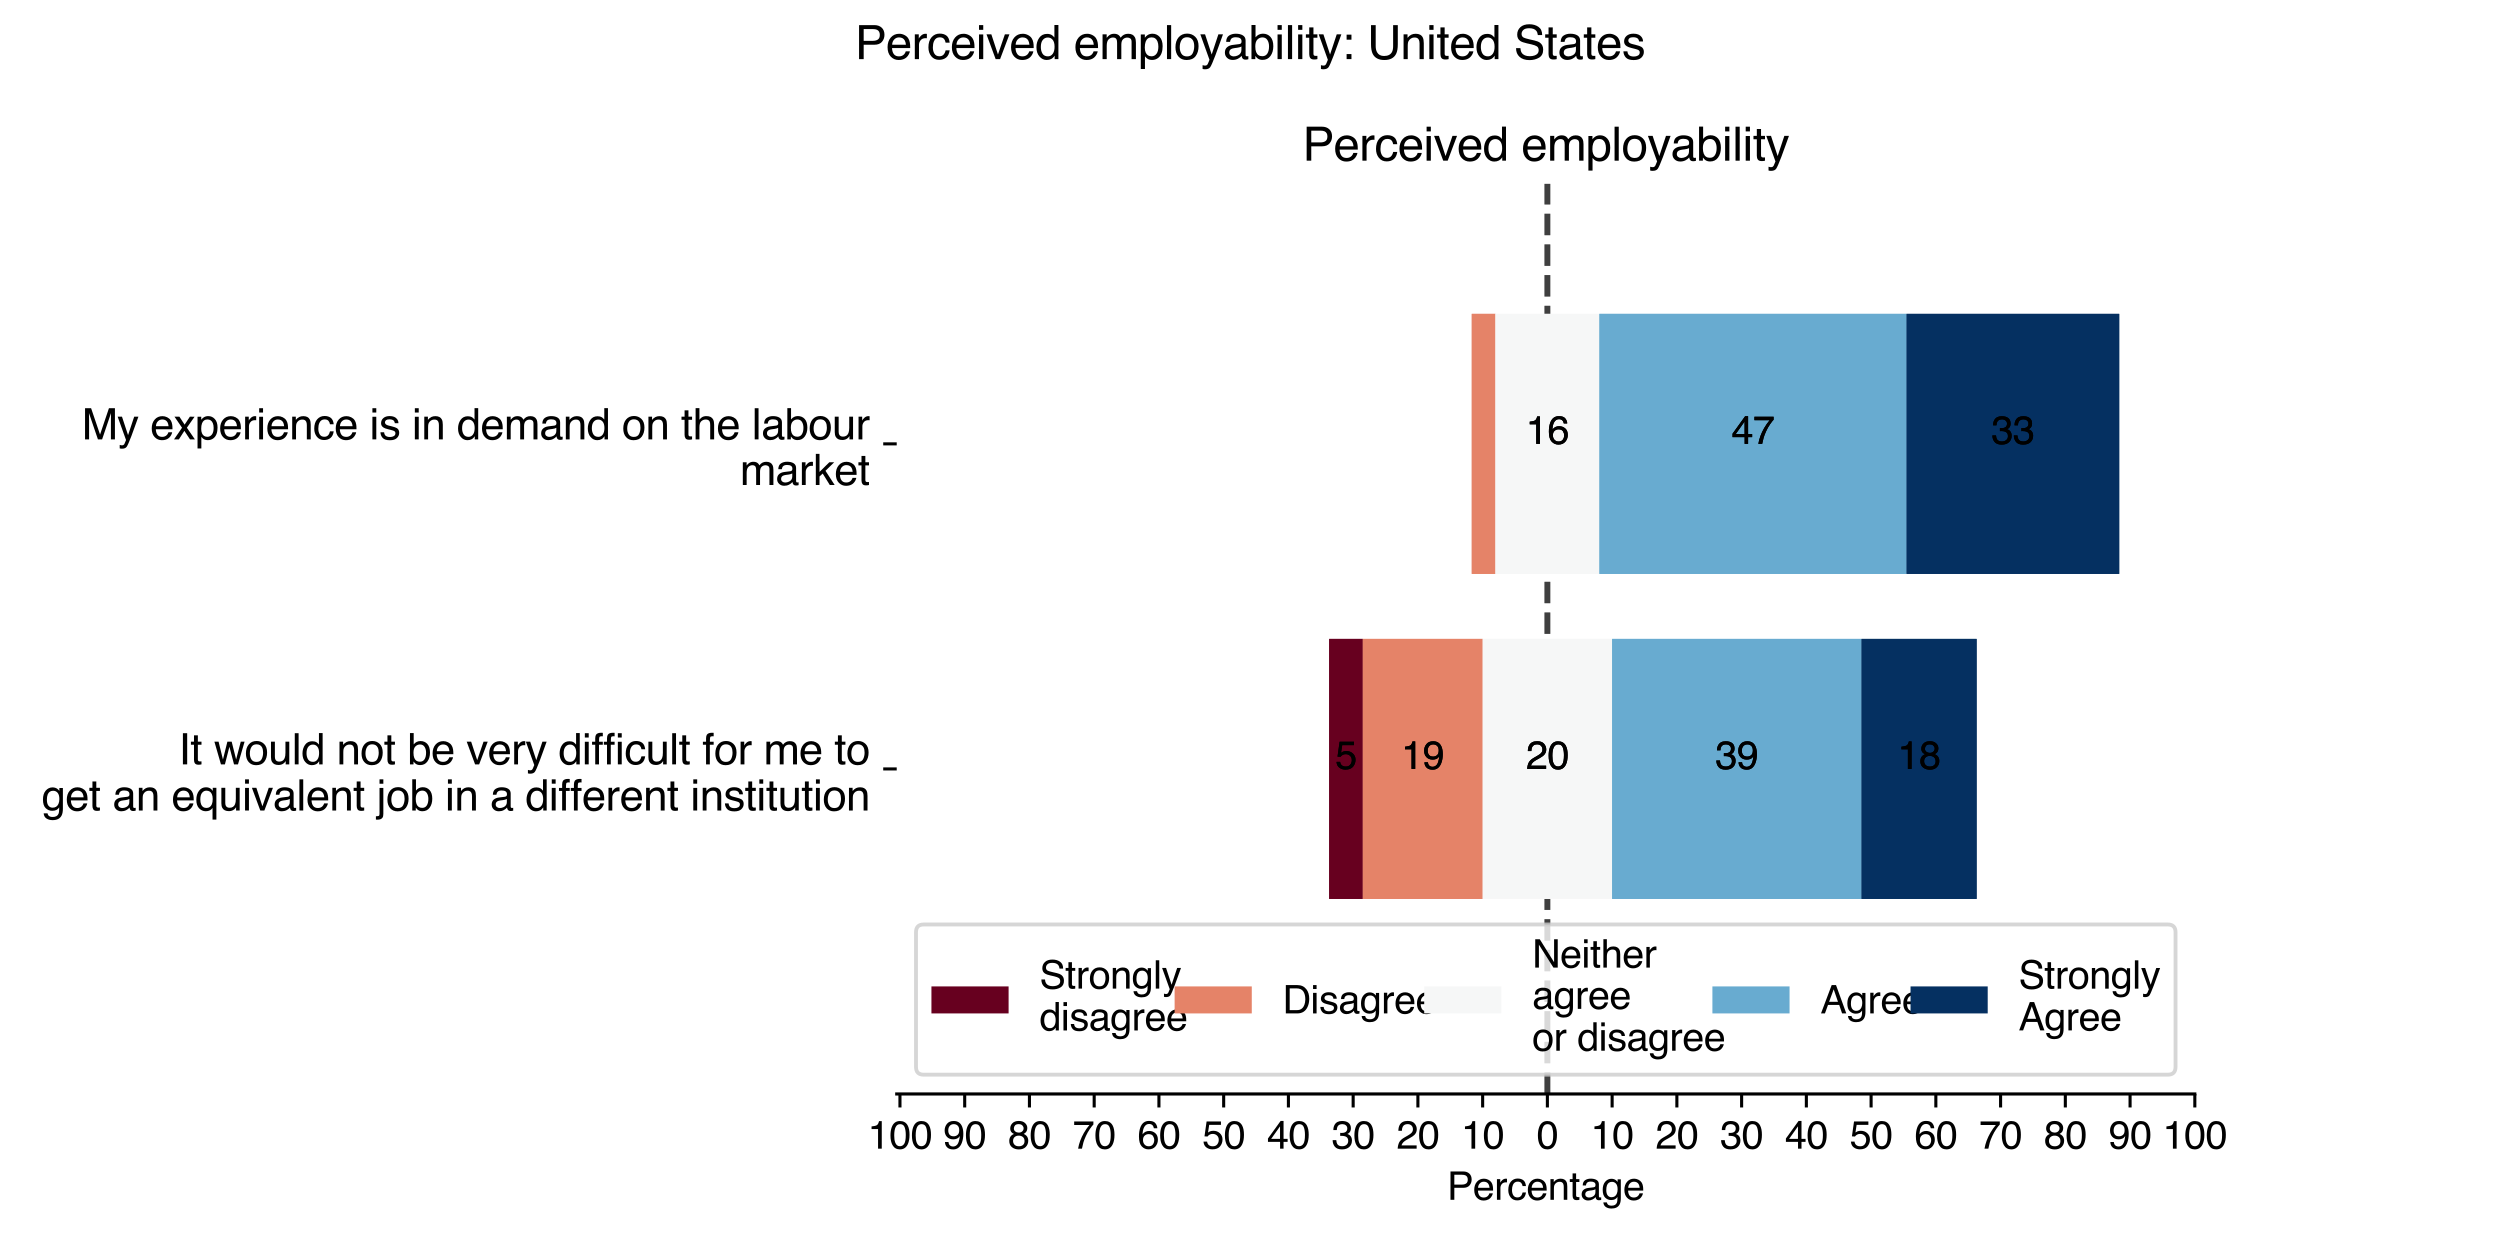<?xml version="1.0" encoding="utf-8" standalone="no"?>
<!DOCTYPE svg PUBLIC "-//W3C//DTD SVG 1.1//EN"
  "http://www.w3.org/Graphics/SVG/1.1/DTD/svg11.dtd">
<svg xmlns:xlink="http://www.w3.org/1999/xlink" width="648pt" height="324pt" viewBox="0 0 648 324" xmlns="http://www.w3.org/2000/svg" version="1.1">
 <defs>
  <style type="text/css">*{stroke-linejoin: round; stroke-linecap: butt}</style>
 </defs>
 <g id="figure_1">
  <g id="patch_1">
   <path d="M 0 324 
L 648 324 
L 648 0 
L 0 0 
z
" style="fill: #ffffff"/>
  </g>
  <g id="axes_1">
   <g id="patch_2">
    <path d="M 232.429 283.556 
L 568.897 283.556 
L 568.897 47.651 
L 232.429 47.651 
z
" style="fill: #ffffff"/>
   </g>
   <g id="line2d_1">
    <path d="M 401.082 283.556 
L 401.082 47.651 
" clip-path="url(#p3bed3b466e)" style="fill: none; stroke-dasharray: 5.55,2.4; stroke-dashoffset: 0; stroke: #000000; stroke-opacity: 0.5; stroke-width: 1.5"/>
   </g>
   <g id="line2d_2">
    <path d="M 401.082 283.556 
L 401.082 47.651 
" clip-path="url(#p3bed3b466e)" style="fill: none; stroke-dasharray: 5.55,2.4; stroke-dashoffset: 0; stroke: #000000; stroke-opacity: 0.5; stroke-width: 1.5"/>
   </g>
   <g id="patch_3">
    <path d="M 344.523 233.005 
L 353.224 233.005 
L 353.224 165.604 
L 344.523 165.604 
z
" clip-path="url(#p3bed3b466e)" style="fill: #67001f"/>
   </g>
   <g id="patch_4">
    <path d="M 381.484 148.753 
L 381.484 148.753 
L 381.484 81.352 
L 381.484 81.352 
z
" clip-path="url(#p3bed3b466e)" style="fill: #67001f"/>
   </g>
   <g id="patch_5">
    <path d="M 353.224 233.005 
L 384.301 233.005 
L 384.301 165.604 
L 353.224 165.604 
z
" clip-path="url(#p3bed3b466e)" style="fill: #e58368"/>
   </g>
   <g id="patch_6">
    <path d="M 381.484 148.753 
L 387.608 148.753 
L 387.608 81.352 
L 381.484 81.352 
z
" clip-path="url(#p3bed3b466e)" style="fill: #e58368"/>
   </g>
   <g id="patch_7">
    <path d="M 384.301 233.005 
L 417.864 233.005 
L 417.864 165.604 
L 384.301 165.604 
z
" clip-path="url(#p3bed3b466e)" style="fill: #f6f7f7"/>
   </g>
   <g id="patch_8">
    <path d="M 387.608 148.753 
L 414.556 148.753 
L 414.556 81.352 
L 387.608 81.352 
z
" clip-path="url(#p3bed3b466e)" style="fill: #f6f7f7"/>
   </g>
   <g id="patch_9">
    <path d="M 417.864 233.005 
L 482.503 233.005 
L 482.503 165.604 
L 417.864 165.604 
z
" clip-path="url(#p3bed3b466e)" style="fill: #68abd0"/>
   </g>
   <g id="patch_10">
    <path d="M 414.556 148.753 
L 494.176 148.753 
L 494.176 81.352 
L 414.556 81.352 
z
" clip-path="url(#p3bed3b466e)" style="fill: #68abd0"/>
   </g>
   <g id="patch_11">
    <path d="M 482.503 233.005 
L 512.337 233.005 
L 512.337 165.604 
L 482.503 165.604 
z
" clip-path="url(#p3bed3b466e)" style="fill: #053061"/>
   </g>
   <g id="patch_12">
    <path d="M 494.176 148.753 
L 549.298 148.753 
L 549.298 81.352 
L 494.176 81.352 
z
" clip-path="url(#p3bed3b466e)" style="fill: #053061"/>
   </g>
   <g id="patch_13">
    <path d="M 344.523 233.005 
L 353.224 233.005 
L 353.224 165.604 
L 344.523 165.604 
z
" clip-path="url(#p3bed3b466e)" style="fill: #67001f"/>
   </g>
   <g id="patch_14">
    <path d="M 381.484 148.753 
L 381.484 148.753 
L 381.484 81.352 
L 381.484 81.352 
z
" clip-path="url(#p3bed3b466e)" style="fill: #67001f"/>
   </g>
   <g id="patch_15">
    <path d="M 353.224 233.005 
L 384.301 233.005 
L 384.301 165.604 
L 353.224 165.604 
z
" clip-path="url(#p3bed3b466e)" style="fill: #e58368"/>
   </g>
   <g id="patch_16">
    <path d="M 381.484 148.753 
L 387.608 148.753 
L 387.608 81.352 
L 381.484 81.352 
z
" clip-path="url(#p3bed3b466e)" style="fill: #e58368"/>
   </g>
   <g id="patch_17">
    <path d="M 384.301 233.005 
L 417.864 233.005 
L 417.864 165.604 
L 384.301 165.604 
z
" clip-path="url(#p3bed3b466e)" style="fill: #f6f7f7"/>
   </g>
   <g id="patch_18">
    <path d="M 387.608 148.753 
L 414.556 148.753 
L 414.556 81.352 
L 387.608 81.352 
z
" clip-path="url(#p3bed3b466e)" style="fill: #f6f7f7"/>
   </g>
   <g id="patch_19">
    <path d="M 417.864 233.005 
L 482.503 233.005 
L 482.503 165.604 
L 417.864 165.604 
z
" clip-path="url(#p3bed3b466e)" style="fill: #68abd0"/>
   </g>
   <g id="patch_20">
    <path d="M 414.556 148.753 
L 494.176 148.753 
L 494.176 81.352 
L 414.556 81.352 
z
" clip-path="url(#p3bed3b466e)" style="fill: #68abd0"/>
   </g>
   <g id="patch_21">
    <path d="M 482.503 233.005 
L 512.337 233.005 
L 512.337 165.604 
L 482.503 165.604 
z
" clip-path="url(#p3bed3b466e)" style="fill: #053061"/>
   </g>
   <g id="patch_22">
    <path d="M 494.176 148.753 
L 549.298 148.753 
L 549.298 81.352 
L 494.176 81.352 
z
" clip-path="url(#p3bed3b466e)" style="fill: #053061"/>
   </g>
   <g id="matplotlib.axis_1">
    <g id="xtick_1">
     <g id="line2d_3">
      <defs>
       <path id="m4c99cd72f3" d="M 0 0 
L 0 3.5 
" style="stroke: #000000; stroke-width: 0.8"/>
      </defs>
      <g>
       <use xlink:href="#m4c99cd72f3" x="233.268" y="283.556" style="stroke: #000000; stroke-width: 0.8"/>
      </g>
     </g>
     <g id="text_1">
      <!-- 100 -->
      <g transform="translate(224.927 297.73)scale(0.1 -0.1)">
       <defs>
        <path id="Helvetica-31" d="M 613 3169 
L 613 3600 
Q 1222 3659 1462 3798 
Q 1703 3938 1822 4456 
L 2266 4456 
L 2266 0 
L 1666 0 
L 1666 3169 
L 613 3169 
z
" transform="scale(0.016)"/>
        <path id="Helvetica-30" d="M 1731 4475 
Q 2600 4475 2988 3759 
Q 3288 3206 3288 2244 
Q 3288 1331 3016 734 
Q 2622 -122 1728 -122 
Q 922 -122 528 578 
Q 200 1163 200 2147 
Q 200 2909 397 3456 
Q 766 4475 1731 4475 
z
M 1725 391 
Q 2163 391 2422 778 
Q 2681 1166 2681 2222 
Q 2681 2984 2493 3476 
Q 2306 3969 1766 3969 
Q 1269 3969 1039 3501 
Q 809 3034 809 2125 
Q 809 1441 956 1025 
Q 1181 391 1725 391 
z
" transform="scale(0.016)"/>
       </defs>
       <use xlink:href="#Helvetica-31"/>
       <use xlink:href="#Helvetica-30" x="55.615"/>
       <use xlink:href="#Helvetica-30" x="111.23"/>
      </g>
     </g>
    </g>
    <g id="xtick_2">
     <g id="line2d_4">
      <g>
       <use xlink:href="#m4c99cd72f3" x="250.049" y="283.556" style="stroke: #000000; stroke-width: 0.8"/>
      </g>
     </g>
     <g id="text_2">
      <!-- 90 -->
      <g transform="translate(244.488 297.73)scale(0.1 -0.1)">
       <defs>
        <path id="Helvetica-39" d="M 850 1081 
Q 875 616 1209 438 
Q 1381 344 1597 344 
Q 2000 344 2284 680 
Q 2569 1016 2688 2044 
Q 2500 1747 2223 1626 
Q 1947 1506 1628 1506 
Q 981 1506 604 1909 
Q 228 2313 228 2947 
Q 228 3556 600 4018 
Q 972 4481 1697 4481 
Q 2675 4481 3047 3600 
Q 3253 3116 3253 2388 
Q 3253 1566 3006 931 
Q 2597 -125 1619 -125 
Q 963 -125 622 219 
Q 281 563 281 1081 
L 850 1081 
z
M 1703 2000 
Q 2038 2000 2314 2220 
Q 2591 2441 2591 2991 
Q 2591 3484 2342 3726 
Q 2094 3969 1709 3969 
Q 1297 3969 1055 3692 
Q 813 3416 813 2953 
Q 813 2516 1025 2258 
Q 1238 2000 1703 2000 
z
" transform="scale(0.016)"/>
       </defs>
       <use xlink:href="#Helvetica-39"/>
       <use xlink:href="#Helvetica-30" x="55.615"/>
      </g>
     </g>
    </g>
    <g id="xtick_3">
     <g id="line2d_5">
      <g>
       <use xlink:href="#m4c99cd72f3" x="266.831" y="283.556" style="stroke: #000000; stroke-width: 0.8"/>
      </g>
     </g>
     <g id="text_3">
      <!-- 80 -->
      <g transform="translate(261.27 297.73)scale(0.1 -0.1)">
       <defs>
        <path id="Helvetica-38" d="M 1741 2600 
Q 2113 2600 2322 2808 
Q 2531 3016 2531 3303 
Q 2531 3553 2331 3762 
Q 2131 3972 1722 3972 
Q 1316 3972 1134 3762 
Q 953 3553 953 3272 
Q 953 2956 1187 2778 
Q 1422 2600 1741 2600 
z
M 1775 384 
Q 2166 384 2423 595 
Q 2681 806 2681 1225 
Q 2681 1659 2415 1884 
Q 2150 2109 1734 2109 
Q 1331 2109 1076 1879 
Q 822 1650 822 1244 
Q 822 894 1055 639 
Q 1288 384 1775 384 
z
M 975 2384 
Q 741 2484 609 2619 
Q 363 2869 363 3269 
Q 363 3769 725 4128 
Q 1088 4488 1753 4488 
Q 2397 4488 2762 4148 
Q 3128 3809 3128 3356 
Q 3128 2938 2916 2678 
Q 2797 2531 2547 2391 
Q 2825 2263 2984 2097 
Q 3281 1784 3281 1284 
Q 3281 694 2884 283 
Q 2488 -128 1763 -128 
Q 1109 -128 657 226 
Q 206 581 206 1256 
Q 206 1653 400 1942 
Q 594 2231 975 2384 
z
" transform="scale(0.016)"/>
       </defs>
       <use xlink:href="#Helvetica-38"/>
       <use xlink:href="#Helvetica-30" x="55.615"/>
      </g>
     </g>
    </g>
    <g id="xtick_4">
     <g id="line2d_6">
      <g>
       <use xlink:href="#m4c99cd72f3" x="283.612" y="283.556" style="stroke: #000000; stroke-width: 0.8"/>
      </g>
     </g>
     <g id="text_4">
      <!-- 70 -->
      <g transform="translate(278.051 297.73)scale(0.1 -0.1)">
       <defs>
        <path id="Helvetica-37" d="M 3347 4400 
L 3347 3909 
Q 3131 3700 2773 3181 
Q 2416 2663 2141 2063 
Q 1869 1478 1728 997 
Q 1638 688 1494 0 
L 872 0 
Q 1084 1281 1809 2550 
Q 2238 3294 2709 3834 
L 234 3834 
L 234 4400 
L 3347 4400 
z
" transform="scale(0.016)"/>
       </defs>
       <use xlink:href="#Helvetica-37"/>
       <use xlink:href="#Helvetica-30" x="55.615"/>
      </g>
     </g>
    </g>
    <g id="xtick_5">
     <g id="line2d_7">
      <g>
       <use xlink:href="#m4c99cd72f3" x="300.394" y="283.556" style="stroke: #000000; stroke-width: 0.8"/>
      </g>
     </g>
     <g id="text_5">
      <!-- 60 -->
      <g transform="translate(294.833 297.73)scale(0.1 -0.1)">
       <defs>
        <path id="Helvetica-36" d="M 1872 4494 
Q 2622 4494 2917 4105 
Q 3213 3716 3213 3303 
L 2656 3303 
Q 2606 3569 2497 3719 
Q 2294 4000 1881 4000 
Q 1409 4000 1131 3564 
Q 853 3128 822 2316 
Q 1016 2600 1309 2741 
Q 1578 2866 1909 2866 
Q 2472 2866 2890 2506 
Q 3309 2147 3309 1434 
Q 3309 825 2912 354 
Q 2516 -116 1781 -116 
Q 1153 -116 697 361 
Q 241 838 241 1966 
Q 241 2800 444 3381 
Q 834 4494 1872 4494 
z
M 1831 384 
Q 2275 384 2495 682 
Q 2716 981 2716 1388 
Q 2716 1731 2519 2042 
Q 2322 2353 1803 2353 
Q 1441 2353 1167 2112 
Q 894 1872 894 1388 
Q 894 963 1142 673 
Q 1391 384 1831 384 
z
" transform="scale(0.016)"/>
       </defs>
       <use xlink:href="#Helvetica-36"/>
       <use xlink:href="#Helvetica-30" x="55.615"/>
      </g>
     </g>
    </g>
    <g id="xtick_6">
     <g id="line2d_8">
      <g>
       <use xlink:href="#m4c99cd72f3" x="317.175" y="283.556" style="stroke: #000000; stroke-width: 0.8"/>
      </g>
     </g>
     <g id="text_6">
      <!-- 50 -->
      <g transform="translate(311.614 297.73)scale(0.1 -0.1)">
       <defs>
        <path id="Helvetica-35" d="M 791 1141 
Q 847 659 1238 475 
Q 1438 381 1700 381 
Q 2200 381 2440 700 
Q 2681 1019 2681 1406 
Q 2681 1875 2395 2131 
Q 2109 2388 1709 2388 
Q 1419 2388 1211 2275 
Q 1003 2163 856 1963 
L 369 1991 
L 709 4400 
L 3034 4400 
L 3034 3856 
L 1131 3856 
L 941 2613 
Q 1097 2731 1238 2791 
Q 1488 2894 1816 2894 
Q 2431 2894 2859 2497 
Q 3288 2100 3288 1491 
Q 3288 856 2895 371 
Q 2503 -113 1644 -113 
Q 1097 -113 676 195 
Q 256 503 206 1141 
L 791 1141 
z
" transform="scale(0.016)"/>
       </defs>
       <use xlink:href="#Helvetica-35"/>
       <use xlink:href="#Helvetica-30" x="55.615"/>
      </g>
     </g>
    </g>
    <g id="xtick_7">
     <g id="line2d_9">
      <g>
       <use xlink:href="#m4c99cd72f3" x="333.957" y="283.556" style="stroke: #000000; stroke-width: 0.8"/>
      </g>
     </g>
     <g id="text_7">
      <!-- 40 -->
      <g transform="translate(328.396 297.73)scale(0.1 -0.1)">
       <defs>
        <path id="Helvetica-34" d="M 2116 1584 
L 2116 3613 
L 681 1584 
L 2116 1584 
z
M 2125 0 
L 2125 1094 
L 163 1094 
L 163 1644 
L 2213 4488 
L 2688 4488 
L 2688 1584 
L 3347 1584 
L 3347 1094 
L 2688 1094 
L 2688 0 
L 2125 0 
z
" transform="scale(0.016)"/>
       </defs>
       <use xlink:href="#Helvetica-34"/>
       <use xlink:href="#Helvetica-30" x="55.615"/>
      </g>
     </g>
    </g>
    <g id="xtick_8">
     <g id="line2d_10">
      <g>
       <use xlink:href="#m4c99cd72f3" x="350.738" y="283.556" style="stroke: #000000; stroke-width: 0.8"/>
      </g>
     </g>
     <g id="text_8">
      <!-- 30 -->
      <g transform="translate(345.177 297.73)scale(0.1 -0.1)">
       <defs>
        <path id="Helvetica-33" d="M 1663 -122 
Q 869 -122 511 314 
Q 153 750 153 1375 
L 741 1375 
Q 778 941 903 744 
Q 1122 391 1694 391 
Q 2138 391 2406 628 
Q 2675 866 2675 1241 
Q 2675 1703 2392 1887 
Q 2109 2072 1606 2072 
Q 1550 2072 1492 2070 
Q 1434 2069 1375 2066 
L 1375 2563 
Q 1463 2553 1522 2550 
Q 1581 2547 1650 2547 
Q 1966 2547 2169 2647 
Q 2525 2822 2525 3272 
Q 2525 3606 2287 3787 
Q 2050 3969 1734 3969 
Q 1172 3969 956 3594 
Q 838 3388 822 3006 
L 266 3006 
Q 266 3506 466 3856 
Q 809 4481 1675 4481 
Q 2359 4481 2734 4176 
Q 3109 3872 3109 3294 
Q 3109 2881 2888 2625 
Q 2750 2466 2531 2375 
Q 2884 2278 3082 2001 
Q 3281 1725 3281 1325 
Q 3281 684 2859 281 
Q 2438 -122 1663 -122 
z
" transform="scale(0.016)"/>
       </defs>
       <use xlink:href="#Helvetica-33"/>
       <use xlink:href="#Helvetica-30" x="55.615"/>
      </g>
     </g>
    </g>
    <g id="xtick_9">
     <g id="line2d_11">
      <g>
       <use xlink:href="#m4c99cd72f3" x="367.519" y="283.556" style="stroke: #000000; stroke-width: 0.8"/>
      </g>
     </g>
     <g id="text_9">
      <!-- 20 -->
      <g transform="translate(361.958 297.73)scale(0.1 -0.1)">
       <defs>
        <path id="Helvetica-32" d="M 200 0 
Q 231 578 439 1006 
Q 647 1434 1250 1784 
L 1850 2131 
Q 2253 2366 2416 2531 
Q 2672 2791 2672 3125 
Q 2672 3516 2437 3745 
Q 2203 3975 1813 3975 
Q 1234 3975 1013 3538 
Q 894 3303 881 2888 
L 309 2888 
Q 319 3472 525 3841 
Q 891 4491 1816 4491 
Q 2584 4491 2939 4075 
Q 3294 3659 3294 3150 
Q 3294 2613 2916 2231 
Q 2697 2009 2131 1694 
L 1703 1456 
Q 1397 1288 1222 1134 
Q 909 863 828 531 
L 3272 531 
L 3272 0 
L 200 0 
z
" transform="scale(0.016)"/>
       </defs>
       <use xlink:href="#Helvetica-32"/>
       <use xlink:href="#Helvetica-30" x="55.615"/>
      </g>
     </g>
    </g>
    <g id="xtick_10">
     <g id="line2d_12">
      <g>
       <use xlink:href="#m4c99cd72f3" x="384.301" y="283.556" style="stroke: #000000; stroke-width: 0.8"/>
      </g>
     </g>
     <g id="text_10">
      <!-- 10 -->
      <g transform="translate(378.74 297.73)scale(0.1 -0.1)">
       <use xlink:href="#Helvetica-31"/>
       <use xlink:href="#Helvetica-30" x="55.615"/>
      </g>
     </g>
    </g>
    <g id="xtick_11">
     <g id="line2d_13">
      <g>
       <use xlink:href="#m4c99cd72f3" x="401.082" y="283.556" style="stroke: #000000; stroke-width: 0.8"/>
      </g>
     </g>
     <g id="text_11">
      <!-- 0 -->
      <g transform="translate(398.302 297.73)scale(0.1 -0.1)">
       <use xlink:href="#Helvetica-30"/>
      </g>
     </g>
    </g>
    <g id="xtick_12">
     <g id="line2d_14">
      <g>
       <use xlink:href="#m4c99cd72f3" x="417.864" y="283.556" style="stroke: #000000; stroke-width: 0.8"/>
      </g>
     </g>
     <g id="text_12">
      <!-- 10 -->
      <g transform="translate(412.303 297.73)scale(0.1 -0.1)">
       <use xlink:href="#Helvetica-31"/>
       <use xlink:href="#Helvetica-30" x="55.615"/>
      </g>
     </g>
    </g>
    <g id="xtick_13">
     <g id="line2d_15">
      <g>
       <use xlink:href="#m4c99cd72f3" x="434.645" y="283.556" style="stroke: #000000; stroke-width: 0.8"/>
      </g>
     </g>
     <g id="text_13">
      <!-- 20 -->
      <g transform="translate(429.084 297.73)scale(0.1 -0.1)">
       <use xlink:href="#Helvetica-32"/>
       <use xlink:href="#Helvetica-30" x="55.615"/>
      </g>
     </g>
    </g>
    <g id="xtick_14">
     <g id="line2d_16">
      <g>
       <use xlink:href="#m4c99cd72f3" x="451.427" y="283.556" style="stroke: #000000; stroke-width: 0.8"/>
      </g>
     </g>
     <g id="text_14">
      <!-- 30 -->
      <g transform="translate(445.866 297.73)scale(0.1 -0.1)">
       <use xlink:href="#Helvetica-33"/>
       <use xlink:href="#Helvetica-30" x="55.615"/>
      </g>
     </g>
    </g>
    <g id="xtick_15">
     <g id="line2d_17">
      <g>
       <use xlink:href="#m4c99cd72f3" x="468.208" y="283.556" style="stroke: #000000; stroke-width: 0.8"/>
      </g>
     </g>
     <g id="text_15">
      <!-- 40 -->
      <g transform="translate(462.647 297.73)scale(0.1 -0.1)">
       <use xlink:href="#Helvetica-34"/>
       <use xlink:href="#Helvetica-30" x="55.615"/>
      </g>
     </g>
    </g>
    <g id="xtick_16">
     <g id="line2d_18">
      <g>
       <use xlink:href="#m4c99cd72f3" x="484.989" y="283.556" style="stroke: #000000; stroke-width: 0.8"/>
      </g>
     </g>
     <g id="text_16">
      <!-- 50 -->
      <g transform="translate(479.428 297.73)scale(0.1 -0.1)">
       <use xlink:href="#Helvetica-35"/>
       <use xlink:href="#Helvetica-30" x="55.615"/>
      </g>
     </g>
    </g>
    <g id="xtick_17">
     <g id="line2d_19">
      <g>
       <use xlink:href="#m4c99cd72f3" x="501.771" y="283.556" style="stroke: #000000; stroke-width: 0.8"/>
      </g>
     </g>
     <g id="text_17">
      <!-- 60 -->
      <g transform="translate(496.21 297.73)scale(0.1 -0.1)">
       <use xlink:href="#Helvetica-36"/>
       <use xlink:href="#Helvetica-30" x="55.615"/>
      </g>
     </g>
    </g>
    <g id="xtick_18">
     <g id="line2d_20">
      <g>
       <use xlink:href="#m4c99cd72f3" x="518.552" y="283.556" style="stroke: #000000; stroke-width: 0.8"/>
      </g>
     </g>
     <g id="text_18">
      <!-- 70 -->
      <g transform="translate(512.991 297.73)scale(0.1 -0.1)">
       <use xlink:href="#Helvetica-37"/>
       <use xlink:href="#Helvetica-30" x="55.615"/>
      </g>
     </g>
    </g>
    <g id="xtick_19">
     <g id="line2d_21">
      <g>
       <use xlink:href="#m4c99cd72f3" x="535.334" y="283.556" style="stroke: #000000; stroke-width: 0.8"/>
      </g>
     </g>
     <g id="text_19">
      <!-- 80 -->
      <g transform="translate(529.773 297.73)scale(0.1 -0.1)">
       <use xlink:href="#Helvetica-38"/>
       <use xlink:href="#Helvetica-30" x="55.615"/>
      </g>
     </g>
    </g>
    <g id="xtick_20">
     <g id="line2d_22">
      <g>
       <use xlink:href="#m4c99cd72f3" x="552.115" y="283.556" style="stroke: #000000; stroke-width: 0.8"/>
      </g>
     </g>
     <g id="text_20">
      <!-- 90 -->
      <g transform="translate(546.554 297.73)scale(0.1 -0.1)">
       <use xlink:href="#Helvetica-39"/>
       <use xlink:href="#Helvetica-30" x="55.615"/>
      </g>
     </g>
    </g>
    <g id="xtick_21">
     <g id="line2d_23">
      <g>
       <use xlink:href="#m4c99cd72f3" x="568.897" y="283.556" style="stroke: #000000; stroke-width: 0.8"/>
      </g>
     </g>
     <g id="text_21">
      <!-- 100 -->
      <g transform="translate(560.555 297.73)scale(0.1 -0.1)">
       <use xlink:href="#Helvetica-31"/>
       <use xlink:href="#Helvetica-30" x="55.615"/>
       <use xlink:href="#Helvetica-30" x="111.23"/>
      </g>
     </g>
    </g>
    <g id="text_22">
     <!-- Percentage -->
     <g transform="translate(375.091 310.988)scale(0.1 -0.1)">
      <defs>
       <path id="Helvetica-50" d="M 547 4591 
L 2613 4591 
Q 3225 4591 3600 4245 
Q 3975 3900 3975 3275 
Q 3975 2738 3640 2339 
Q 3306 1941 2613 1941 
L 1169 1941 
L 1169 0 
L 547 0 
L 547 4591 
z
M 3347 3272 
Q 3347 3778 2972 3959 
Q 2766 4056 2406 4056 
L 1169 4056 
L 1169 2466 
L 2406 2466 
Q 2825 2466 3086 2644 
Q 3347 2822 3347 3272 
z
" transform="scale(0.016)"/>
       <path id="Helvetica-65" d="M 1806 3422 
Q 2163 3422 2497 3255 
Q 2831 3088 3006 2822 
Q 3175 2569 3231 2231 
Q 3281 2000 3281 1494 
L 828 1494 
Q 844 984 1069 676 
Q 1294 369 1766 369 
Q 2206 369 2469 659 
Q 2619 828 2681 1050 
L 3234 1050 
Q 3213 866 3089 639 
Q 2966 413 2813 269 
Q 2556 19 2178 -69 
Q 1975 -119 1719 -119 
Q 1094 -119 659 336 
Q 225 791 225 1609 
Q 225 2416 662 2919 
Q 1100 3422 1806 3422 
z
M 2703 1941 
Q 2669 2306 2544 2525 
Q 2313 2931 1772 2931 
Q 1384 2931 1121 2651 
Q 859 2372 844 1941 
L 2703 1941 
z
M 1753 3428 
L 1753 3428 
z
" transform="scale(0.016)"/>
       <path id="Helvetica-72" d="M 428 3347 
L 963 3347 
L 963 2769 
Q 1028 2938 1284 3180 
Q 1541 3422 1875 3422 
Q 1891 3422 1928 3419 
Q 1966 3416 2056 3406 
L 2056 2813 
Q 2006 2822 1964 2825 
Q 1922 2828 1872 2828 
Q 1447 2828 1219 2554 
Q 991 2281 991 1925 
L 991 0 
L 428 0 
L 428 3347 
z
" transform="scale(0.016)"/>
       <path id="Helvetica-63" d="M 1703 3444 
Q 2269 3444 2623 3169 
Q 2978 2894 3050 2222 
L 2503 2222 
Q 2453 2531 2275 2736 
Q 2097 2941 1703 2941 
Q 1166 2941 934 2416 
Q 784 2075 784 1575 
Q 784 1072 996 728 
Q 1209 384 1666 384 
Q 2016 384 2220 598 
Q 2425 813 2503 1184 
L 3050 1184 
Q 2956 519 2581 211 
Q 2206 -97 1622 -97 
Q 966 -97 575 383 
Q 184 863 184 1581 
Q 184 2463 612 2953 
Q 1041 3444 1703 3444 
z
M 1616 3428 
L 1616 3428 
z
" transform="scale(0.016)"/>
       <path id="Helvetica-6e" d="M 413 3347 
L 947 3347 
L 947 2872 
Q 1184 3166 1450 3294 
Q 1716 3422 2041 3422 
Q 2753 3422 3003 2925 
Q 3141 2653 3141 2147 
L 3141 0 
L 2569 0 
L 2569 2109 
Q 2569 2416 2478 2603 
Q 2328 2916 1934 2916 
Q 1734 2916 1606 2875 
Q 1375 2806 1200 2600 
Q 1059 2434 1017 2257 
Q 975 2081 975 1753 
L 975 0 
L 413 0 
L 413 3347 
z
M 1734 3428 
L 1734 3428 
z
" transform="scale(0.016)"/>
       <path id="Helvetica-74" d="M 525 4281 
L 1094 4281 
L 1094 3347 
L 1628 3347 
L 1628 2888 
L 1094 2888 
L 1094 703 
Q 1094 528 1213 469 
Q 1278 434 1431 434 
Q 1472 434 1519 436 
Q 1566 438 1628 444 
L 1628 0 
Q 1531 -28 1426 -40 
Q 1322 -53 1200 -53 
Q 806 -53 665 148 
Q 525 350 525 672 
L 525 2888 
L 72 2888 
L 72 3347 
L 525 3347 
L 525 4281 
z
" transform="scale(0.016)"/>
       <path id="Helvetica-61" d="M 844 891 
Q 844 647 1022 506 
Q 1200 366 1444 366 
Q 1741 366 2019 503 
Q 2488 731 2488 1250 
L 2488 1703 
Q 2384 1638 2221 1594 
Q 2059 1550 1903 1531 
L 1563 1488 
Q 1256 1447 1103 1359 
Q 844 1213 844 891 
z
M 2206 2028 
Q 2400 2053 2466 2191 
Q 2503 2266 2503 2406 
Q 2503 2694 2298 2823 
Q 2094 2953 1713 2953 
Q 1272 2953 1088 2716 
Q 984 2584 953 2325 
L 428 2325 
Q 444 2944 830 3186 
Q 1216 3428 1725 3428 
Q 2316 3428 2684 3203 
Q 3050 2978 3050 2503 
L 3050 575 
Q 3050 488 3086 434 
Q 3122 381 3238 381 
Q 3275 381 3322 386 
Q 3369 391 3422 400 
L 3422 -16 
Q 3291 -53 3222 -62 
Q 3153 -72 3034 -72 
Q 2744 -72 2613 134 
Q 2544 244 2516 444 
Q 2344 219 2022 53 
Q 1700 -113 1313 -113 
Q 847 -113 551 170 
Q 256 453 256 878 
Q 256 1344 547 1600 
Q 838 1856 1309 1916 
L 2206 2028 
z
M 1741 3428 
L 1741 3428 
z
" transform="scale(0.016)"/>
       <path id="Helvetica-67" d="M 1594 3406 
Q 1988 3406 2281 3213 
Q 2441 3103 2606 2894 
L 2606 3316 
L 3125 3316 
L 3125 272 
Q 3125 -366 2938 -734 
Q 2588 -1416 1616 -1416 
Q 1075 -1416 706 -1173 
Q 338 -931 294 -416 
L 866 -416 
Q 906 -641 1028 -763 
Q 1219 -950 1628 -950 
Q 2275 -950 2475 -494 
Q 2594 -225 2584 466 
Q 2416 209 2178 84 
Q 1941 -41 1550 -41 
Q 1006 -41 598 345 
Q 191 731 191 1622 
Q 191 2463 602 2934 
Q 1013 3406 1594 3406 
z
M 2606 1688 
Q 2606 2309 2350 2609 
Q 2094 2909 1697 2909 
Q 1103 2909 884 2353 
Q 769 2056 769 1575 
Q 769 1009 998 714 
Q 1228 419 1616 419 
Q 2222 419 2469 966 
Q 2606 1275 2606 1688 
z
M 1659 3428 
L 1659 3428 
z
" transform="scale(0.016)"/>
      </defs>
      <use xlink:href="#Helvetica-50"/>
      <use xlink:href="#Helvetica-65" x="66.699"/>
      <use xlink:href="#Helvetica-72" x="122.314"/>
      <use xlink:href="#Helvetica-63" x="155.615"/>
      <use xlink:href="#Helvetica-65" x="205.615"/>
      <use xlink:href="#Helvetica-6e" x="261.23"/>
      <use xlink:href="#Helvetica-74" x="316.846"/>
      <use xlink:href="#Helvetica-61" x="344.629"/>
      <use xlink:href="#Helvetica-67" x="400.244"/>
      <use xlink:href="#Helvetica-65" x="455.859"/>
     </g>
    </g>
   </g>
   <g id="matplotlib.axis_2">
    <g id="ytick_1">
     <g id="line2d_24">
      <defs>
       <path id="m8e343aef83" d="M 0 0 
L -3.5 0 
" style="stroke: #000000; stroke-width: 0.8"/>
      </defs>
      <g>
       <use xlink:href="#m8e343aef83" x="232.429" y="199.304" style="stroke: #000000; stroke-width: 0.8"/>
      </g>
     </g>
     <g id="text_23">
      <!-- It would not be very difficult for me to -->
      <g transform="translate(46.304 198.125)scale(0.11 -0.11)">
       <defs>
        <path id="Helvetica-49" d="M 628 4591 
L 1256 4591 
L 1256 0 
L 628 0 
L 628 4591 
z
" transform="scale(0.016)"/>
        <path id="Helvetica-20" transform="scale(0.016)"/>
        <path id="Helvetica-77" d="M 672 3347 
L 1316 709 
L 1969 3347 
L 2600 3347 
L 3256 725 
L 3941 3347 
L 4503 3347 
L 3531 0 
L 2947 0 
L 2266 2591 
L 1606 0 
L 1022 0 
L 56 3347 
L 672 3347 
z
" transform="scale(0.016)"/>
        <path id="Helvetica-6f" d="M 1741 363 
Q 2300 363 2508 786 
Q 2716 1209 2716 1728 
Q 2716 2197 2566 2491 
Q 2328 2953 1747 2953 
Q 1231 2953 997 2559 
Q 763 2166 763 1609 
Q 763 1075 997 719 
Q 1231 363 1741 363 
z
M 1763 3444 
Q 2409 3444 2856 3012 
Q 3303 2581 3303 1744 
Q 3303 934 2909 406 
Q 2516 -122 1688 -122 
Q 997 -122 590 345 
Q 184 813 184 1600 
Q 184 2444 612 2944 
Q 1041 3444 1763 3444 
z
M 1744 3428 
L 1744 3428 
z
" transform="scale(0.016)"/>
        <path id="Helvetica-75" d="M 975 3347 
L 975 1125 
Q 975 869 1056 706 
Q 1206 406 1616 406 
Q 2203 406 2416 931 
Q 2531 1213 2531 1703 
L 2531 3347 
L 3094 3347 
L 3094 0 
L 2563 0 
L 2569 494 
Q 2459 303 2297 172 
Q 1975 -91 1516 -91 
Q 800 -91 541 388 
Q 400 644 400 1072 
L 400 3347 
L 975 3347 
z
M 1747 3428 
L 1747 3428 
z
" transform="scale(0.016)"/>
        <path id="Helvetica-6c" d="M 428 4591 
L 991 4591 
L 991 0 
L 428 0 
L 428 4591 
z
" transform="scale(0.016)"/>
        <path id="Helvetica-64" d="M 769 1634 
Q 769 1097 997 734 
Q 1225 372 1728 372 
Q 2119 372 2370 708 
Q 2622 1044 2622 1672 
Q 2622 2306 2362 2611 
Q 2103 2916 1722 2916 
Q 1297 2916 1033 2591 
Q 769 2266 769 1634 
z
M 1616 3406 
Q 2000 3406 2259 3244 
Q 2409 3150 2600 2916 
L 2600 4606 
L 3141 4606 
L 3141 0 
L 2634 0 
L 2634 466 
Q 2438 156 2169 18 
Q 1900 -119 1553 -119 
Q 994 -119 584 351 
Q 175 822 175 1603 
Q 175 2334 548 2870 
Q 922 3406 1616 3406 
z
" transform="scale(0.016)"/>
        <path id="Helvetica-62" d="M 369 4606 
L 916 4606 
L 916 2941 
Q 1100 3181 1356 3307 
Q 1613 3434 1913 3434 
Q 2538 3434 2927 3004 
Q 3316 2575 3316 1738 
Q 3316 944 2931 419 
Q 2547 -106 1866 -106 
Q 1484 -106 1222 78 
Q 1066 188 888 428 
L 888 0 
L 369 0 
L 369 4606 
z
M 1831 391 
Q 2288 391 2514 753 
Q 2741 1116 2741 1709 
Q 2741 2238 2514 2584 
Q 2288 2931 1847 2931 
Q 1463 2931 1173 2647 
Q 884 2363 884 1709 
Q 884 1238 1003 944 
Q 1225 391 1831 391 
z
" transform="scale(0.016)"/>
        <path id="Helvetica-76" d="M 688 3347 
L 1581 622 
L 2516 3347 
L 3131 3347 
L 1869 0 
L 1269 0 
L 34 3347 
L 688 3347 
z
" transform="scale(0.016)"/>
        <path id="Helvetica-79" d="M 2503 3347 
L 3125 3347 
Q 3006 3025 2597 1878 
Q 2291 1016 2084 472 
Q 1597 -809 1397 -1090 
Q 1197 -1372 709 -1372 
Q 591 -1372 527 -1362 
Q 463 -1353 369 -1328 
L 369 -816 
Q 516 -856 581 -865 
Q 647 -875 697 -875 
Q 853 -875 926 -823 
Q 1000 -772 1050 -697 
Q 1066 -672 1162 -440 
Q 1259 -209 1303 -97 
L 66 3347 
L 703 3347 
L 1600 622 
L 2503 3347 
z
M 1597 3428 
L 1597 3428 
z
" transform="scale(0.016)"/>
        <path id="Helvetica-69" d="M 413 3331 
L 984 3331 
L 984 0 
L 413 0 
L 413 3331 
z
M 413 4591 
L 984 4591 
L 984 3953 
L 413 3953 
L 413 4591 
z
" transform="scale(0.016)"/>
        <path id="Helvetica-66" d="M 553 3856 
Q 566 4206 675 4369 
Q 872 4656 1434 4656 
Q 1488 4656 1544 4653 
Q 1600 4650 1672 4644 
L 1672 4131 
Q 1584 4138 1545 4139 
Q 1506 4141 1472 4141 
Q 1216 4141 1166 4008 
Q 1116 3875 1116 3331 
L 1672 3331 
L 1672 2888 
L 1109 2888 
L 1109 0 
L 553 0 
L 553 2888 
L 88 2888 
L 88 3331 
L 553 3331 
L 553 3856 
z
" transform="scale(0.016)"/>
        <path id="Helvetica-6d" d="M 413 3347 
L 969 3347 
L 969 2872 
Q 1169 3119 1331 3231 
Q 1609 3422 1963 3422 
Q 2363 3422 2606 3225 
Q 2744 3113 2856 2894 
Q 3044 3163 3297 3292 
Q 3550 3422 3866 3422 
Q 4541 3422 4784 2934 
Q 4916 2672 4916 2228 
L 4916 0 
L 4331 0 
L 4331 2325 
Q 4331 2659 4164 2784 
Q 3997 2909 3756 2909 
Q 3425 2909 3186 2687 
Q 2947 2466 2947 1947 
L 2947 0 
L 2375 0 
L 2375 2184 
Q 2375 2525 2294 2681 
Q 2166 2916 1816 2916 
Q 1497 2916 1236 2669 
Q 975 2422 975 1775 
L 975 0 
L 413 0 
L 413 3347 
z
" transform="scale(0.016)"/>
       </defs>
       <use xlink:href="#Helvetica-49"/>
       <use xlink:href="#Helvetica-74" x="27.783"/>
       <use xlink:href="#Helvetica-20" x="55.566"/>
       <use xlink:href="#Helvetica-77" x="83.35"/>
       <use xlink:href="#Helvetica-6f" x="155.566"/>
       <use xlink:href="#Helvetica-75" x="211.182"/>
       <use xlink:href="#Helvetica-6c" x="266.797"/>
       <use xlink:href="#Helvetica-64" x="289.014"/>
       <use xlink:href="#Helvetica-20" x="344.629"/>
       <use xlink:href="#Helvetica-6e" x="372.412"/>
       <use xlink:href="#Helvetica-6f" x="428.027"/>
       <use xlink:href="#Helvetica-74" x="483.643"/>
       <use xlink:href="#Helvetica-20" x="511.426"/>
       <use xlink:href="#Helvetica-62" x="539.209"/>
       <use xlink:href="#Helvetica-65" x="594.824"/>
       <use xlink:href="#Helvetica-20" x="650.439"/>
       <use xlink:href="#Helvetica-76" x="678.223"/>
       <use xlink:href="#Helvetica-65" x="728.223"/>
       <use xlink:href="#Helvetica-72" x="783.838"/>
       <use xlink:href="#Helvetica-79" x="817.139"/>
       <use xlink:href="#Helvetica-20" x="867.139"/>
       <use xlink:href="#Helvetica-64" x="894.922"/>
       <use xlink:href="#Helvetica-69" x="950.537"/>
       <use xlink:href="#Helvetica-66" x="972.754"/>
       <use xlink:href="#Helvetica-66" x="1000.537"/>
       <use xlink:href="#Helvetica-69" x="1028.32"/>
       <use xlink:href="#Helvetica-63" x="1050.537"/>
       <use xlink:href="#Helvetica-75" x="1100.537"/>
       <use xlink:href="#Helvetica-6c" x="1156.152"/>
       <use xlink:href="#Helvetica-74" x="1178.369"/>
       <use xlink:href="#Helvetica-20" x="1206.152"/>
       <use xlink:href="#Helvetica-66" x="1233.936"/>
       <use xlink:href="#Helvetica-6f" x="1261.719"/>
       <use xlink:href="#Helvetica-72" x="1317.334"/>
       <use xlink:href="#Helvetica-20" x="1350.635"/>
       <use xlink:href="#Helvetica-6d" x="1378.418"/>
       <use xlink:href="#Helvetica-65" x="1461.719"/>
       <use xlink:href="#Helvetica-20" x="1517.334"/>
       <use xlink:href="#Helvetica-74" x="1545.117"/>
       <use xlink:href="#Helvetica-6f" x="1572.9"/>
      </g>
      <!-- get an equivalent job in a different institution -->
      <g transform="translate(10.8 210.087)scale(0.11 -0.11)">
       <defs>
        <path id="Helvetica-71" d="M 775 1628 
Q 775 1194 897 900 
Q 1113 378 1669 378 
Q 2256 378 2478 928 
Q 2600 1231 2600 1703 
Q 2600 2138 2466 2428 
Q 2238 2925 1663 2925 
Q 1297 2925 1036 2608 
Q 775 2291 775 1628 
z
M 1606 3422 
Q 2022 3422 2306 3213 
Q 2463 3100 2606 2881 
L 2606 3347 
L 3141 3347 
L 3141 -1334 
L 2575 -1334 
L 2575 384 
Q 2434 159 2186 26 
Q 1938 -106 1566 -106 
Q 1031 -106 609 312 
Q 188 731 188 1588 
Q 188 2391 583 2906 
Q 978 3422 1606 3422 
z
" transform="scale(0.016)"/>
        <path id="Helvetica-6a" d="M 975 3941 
L 413 3941 
L 413 4591 
L 975 4591 
L 975 3941 
z
M -119 -847 
Q 259 -834 336 -779 
Q 413 -725 413 -438 
L 413 3331 
L 975 3331 
L 975 -497 
Q 975 -863 856 -1044 
Q 659 -1350 109 -1350 
Q 69 -1350 23 -1347 
Q -22 -1344 -119 -1334 
L -119 -847 
z
" transform="scale(0.016)"/>
        <path id="Helvetica-73" d="M 747 1050 
Q 772 769 888 619 
Q 1100 347 1625 347 
Q 1938 347 2175 483 
Q 2413 619 2413 903 
Q 2413 1119 2222 1231 
Q 2100 1300 1741 1391 
L 1294 1503 
Q 866 1609 663 1741 
Q 300 1969 300 2372 
Q 300 2847 642 3140 
Q 984 3434 1563 3434 
Q 2319 3434 2653 2991 
Q 2863 2709 2856 2384 
L 2325 2384 
Q 2309 2575 2191 2731 
Q 1997 2953 1519 2953 
Q 1200 2953 1036 2831 
Q 872 2709 872 2509 
Q 872 2291 1088 2159 
Q 1213 2081 1456 2022 
L 1828 1931 
Q 2434 1784 2641 1647 
Q 2969 1431 2969 969 
Q 2969 522 2630 197 
Q 2291 -128 1597 -128 
Q 850 -128 539 211 
Q 228 550 206 1050 
L 747 1050 
z
M 1578 3428 
L 1578 3428 
z
" transform="scale(0.016)"/>
       </defs>
       <use xlink:href="#Helvetica-67"/>
       <use xlink:href="#Helvetica-65" x="55.615"/>
       <use xlink:href="#Helvetica-74" x="111.23"/>
       <use xlink:href="#Helvetica-20" x="139.014"/>
       <use xlink:href="#Helvetica-61" x="166.797"/>
       <use xlink:href="#Helvetica-6e" x="222.412"/>
       <use xlink:href="#Helvetica-20" x="278.027"/>
       <use xlink:href="#Helvetica-65" x="305.811"/>
       <use xlink:href="#Helvetica-71" x="361.426"/>
       <use xlink:href="#Helvetica-75" x="417.041"/>
       <use xlink:href="#Helvetica-69" x="472.656"/>
       <use xlink:href="#Helvetica-76" x="494.873"/>
       <use xlink:href="#Helvetica-61" x="544.873"/>
       <use xlink:href="#Helvetica-6c" x="600.488"/>
       <use xlink:href="#Helvetica-65" x="622.705"/>
       <use xlink:href="#Helvetica-6e" x="678.32"/>
       <use xlink:href="#Helvetica-74" x="733.936"/>
       <use xlink:href="#Helvetica-20" x="761.719"/>
       <use xlink:href="#Helvetica-6a" x="789.502"/>
       <use xlink:href="#Helvetica-6f" x="811.719"/>
       <use xlink:href="#Helvetica-62" x="867.334"/>
       <use xlink:href="#Helvetica-20" x="922.949"/>
       <use xlink:href="#Helvetica-69" x="950.732"/>
       <use xlink:href="#Helvetica-6e" x="972.949"/>
       <use xlink:href="#Helvetica-20" x="1028.564"/>
       <use xlink:href="#Helvetica-61" x="1056.348"/>
       <use xlink:href="#Helvetica-20" x="1111.963"/>
       <use xlink:href="#Helvetica-64" x="1139.746"/>
       <use xlink:href="#Helvetica-69" x="1195.361"/>
       <use xlink:href="#Helvetica-66" x="1217.578"/>
       <use xlink:href="#Helvetica-66" x="1245.361"/>
       <use xlink:href="#Helvetica-65" x="1273.145"/>
       <use xlink:href="#Helvetica-72" x="1328.76"/>
       <use xlink:href="#Helvetica-65" x="1362.061"/>
       <use xlink:href="#Helvetica-6e" x="1417.676"/>
       <use xlink:href="#Helvetica-74" x="1473.291"/>
       <use xlink:href="#Helvetica-20" x="1501.074"/>
       <use xlink:href="#Helvetica-69" x="1528.857"/>
       <use xlink:href="#Helvetica-6e" x="1551.074"/>
       <use xlink:href="#Helvetica-73" x="1606.689"/>
       <use xlink:href="#Helvetica-74" x="1656.689"/>
       <use xlink:href="#Helvetica-69" x="1684.473"/>
       <use xlink:href="#Helvetica-74" x="1706.689"/>
       <use xlink:href="#Helvetica-75" x="1734.473"/>
       <use xlink:href="#Helvetica-74" x="1790.088"/>
       <use xlink:href="#Helvetica-69" x="1817.871"/>
       <use xlink:href="#Helvetica-6f" x="1840.088"/>
       <use xlink:href="#Helvetica-6e" x="1895.703"/>
      </g>
     </g>
    </g>
    <g id="ytick_2">
     <g id="line2d_25">
      <g>
       <use xlink:href="#m8e343aef83" x="232.429" y="115.053" style="stroke: #000000; stroke-width: 0.8"/>
      </g>
     </g>
     <g id="text_24">
      <!-- My experience is in demand on the labour -->
      <g transform="translate(21.214 113.887)scale(0.11 -0.11)">
       <defs>
        <path id="Helvetica-4d" d="M 472 4591 
L 1363 4591 
L 2681 709 
L 3991 4591 
L 4872 4591 
L 4872 0 
L 4281 0 
L 4281 2709 
Q 4281 2850 4287 3175 
Q 4294 3500 4294 3872 
L 2984 0 
L 2369 0 
L 1050 3872 
L 1050 3731 
Q 1050 3563 1058 3217 
Q 1066 2872 1066 2709 
L 1066 0 
L 472 0 
L 472 4591 
z
" transform="scale(0.016)"/>
        <path id="Helvetica-78" d="M 94 3347 
L 822 3347 
L 1591 2169 
L 2369 3347 
L 3053 3331 
L 1925 1716 
L 3103 0 
L 2384 0 
L 1553 1256 
L 747 0 
L 34 0 
L 1213 1716 
L 94 3347 
z
" transform="scale(0.016)"/>
        <path id="Helvetica-70" d="M 1825 378 
Q 2219 378 2480 708 
Q 2741 1038 2741 1694 
Q 2741 2094 2625 2381 
Q 2406 2934 1825 2934 
Q 1241 2934 1025 2350 
Q 909 2038 909 1556 
Q 909 1169 1025 897 
Q 1244 378 1825 378 
z
M 369 3331 
L 916 3331 
L 916 2888 
Q 1084 3116 1284 3241 
Q 1569 3428 1953 3428 
Q 2522 3428 2919 2992 
Q 3316 2556 3316 1747 
Q 3316 653 2744 184 
Q 2381 -113 1900 -113 
Q 1522 -113 1266 53 
Q 1116 147 931 375 
L 931 -1334 
L 369 -1334 
L 369 3331 
z
" transform="scale(0.016)"/>
        <path id="Helvetica-68" d="M 413 4606 
L 975 4606 
L 975 2894 
Q 1175 3147 1334 3250 
Q 1606 3428 2013 3428 
Q 2741 3428 3000 2919 
Q 3141 2641 3141 2147 
L 3141 0 
L 2563 0 
L 2563 2109 
Q 2563 2478 2469 2650 
Q 2316 2925 1894 2925 
Q 1544 2925 1259 2684 
Q 975 2444 975 1775 
L 975 0 
L 413 0 
L 413 4606 
z
" transform="scale(0.016)"/>
       </defs>
       <use xlink:href="#Helvetica-4d"/>
       <use xlink:href="#Helvetica-79" x="83.301"/>
       <use xlink:href="#Helvetica-20" x="133.301"/>
       <use xlink:href="#Helvetica-65" x="161.084"/>
       <use xlink:href="#Helvetica-78" x="216.699"/>
       <use xlink:href="#Helvetica-70" x="266.699"/>
       <use xlink:href="#Helvetica-65" x="322.314"/>
       <use xlink:href="#Helvetica-72" x="377.93"/>
       <use xlink:href="#Helvetica-69" x="411.23"/>
       <use xlink:href="#Helvetica-65" x="433.447"/>
       <use xlink:href="#Helvetica-6e" x="489.062"/>
       <use xlink:href="#Helvetica-63" x="544.678"/>
       <use xlink:href="#Helvetica-65" x="594.678"/>
       <use xlink:href="#Helvetica-20" x="650.293"/>
       <use xlink:href="#Helvetica-69" x="678.076"/>
       <use xlink:href="#Helvetica-73" x="700.293"/>
       <use xlink:href="#Helvetica-20" x="750.293"/>
       <use xlink:href="#Helvetica-69" x="778.076"/>
       <use xlink:href="#Helvetica-6e" x="800.293"/>
       <use xlink:href="#Helvetica-20" x="855.908"/>
       <use xlink:href="#Helvetica-64" x="883.691"/>
       <use xlink:href="#Helvetica-65" x="939.307"/>
       <use xlink:href="#Helvetica-6d" x="994.922"/>
       <use xlink:href="#Helvetica-61" x="1078.223"/>
       <use xlink:href="#Helvetica-6e" x="1133.838"/>
       <use xlink:href="#Helvetica-64" x="1189.453"/>
       <use xlink:href="#Helvetica-20" x="1245.068"/>
       <use xlink:href="#Helvetica-6f" x="1272.852"/>
       <use xlink:href="#Helvetica-6e" x="1328.467"/>
       <use xlink:href="#Helvetica-20" x="1384.082"/>
       <use xlink:href="#Helvetica-74" x="1411.865"/>
       <use xlink:href="#Helvetica-68" x="1439.648"/>
       <use xlink:href="#Helvetica-65" x="1495.264"/>
       <use xlink:href="#Helvetica-20" x="1550.879"/>
       <use xlink:href="#Helvetica-6c" x="1578.662"/>
       <use xlink:href="#Helvetica-61" x="1600.879"/>
       <use xlink:href="#Helvetica-62" x="1656.494"/>
       <use xlink:href="#Helvetica-6f" x="1712.109"/>
       <use xlink:href="#Helvetica-75" x="1767.725"/>
       <use xlink:href="#Helvetica-72" x="1823.34"/>
      </g>
      <!-- market -->
      <g transform="translate(191.814 125.714)scale(0.11 -0.11)">
       <defs>
        <path id="Helvetica-6b" d="M 400 4591 
L 941 4591 
L 941 1925 
L 2384 3347 
L 3103 3347 
L 1822 2094 
L 3175 0 
L 2456 0 
L 1413 1688 
L 941 1256 
L 941 0 
L 400 0 
L 400 4591 
z
" transform="scale(0.016)"/>
       </defs>
       <use xlink:href="#Helvetica-6d"/>
       <use xlink:href="#Helvetica-61" x="83.301"/>
       <use xlink:href="#Helvetica-72" x="138.916"/>
       <use xlink:href="#Helvetica-6b" x="172.217"/>
       <use xlink:href="#Helvetica-65" x="222.217"/>
       <use xlink:href="#Helvetica-74" x="277.832"/>
      </g>
     </g>
    </g>
   </g>
   <g id="patch_23">
    <path d="M 232.429 283.556 
L 568.897 283.556 
" style="fill: none; stroke: #000000; stroke-width: 0.8; stroke-linejoin: miter; stroke-linecap: square"/>
   </g>
   <g id="text_25">
    <!-- 5 -->
    <g transform="translate(346.093 199.304)scale(0.1 -0.1)">
     <use xlink:href="#Helvetica-35"/>
    </g>
   </g>
   <g id="text_26">
    <!-- 19 -->
    <g transform="translate(363.202 199.304)scale(0.1 -0.1)">
     <use xlink:href="#Helvetica-31"/>
     <use xlink:href="#Helvetica-39" x="55.615"/>
    </g>
   </g>
   <g id="text_27">
    <!-- 20 -->
    <g transform="translate(395.521 199.304)scale(0.1 -0.1)">
     <use xlink:href="#Helvetica-32"/>
     <use xlink:href="#Helvetica-30" x="55.615"/>
    </g>
   </g>
   <g id="text_28">
    <!-- 16 -->
    <g transform="translate(395.521 115.053)scale(0.1 -0.1)">
     <use xlink:href="#Helvetica-31"/>
     <use xlink:href="#Helvetica-36" x="55.615"/>
    </g>
   </g>
   <g id="text_29">
    <!-- 39 -->
    <g transform="translate(444.623 199.304)scale(0.1 -0.1)">
     <use xlink:href="#Helvetica-33"/>
     <use xlink:href="#Helvetica-39" x="55.615"/>
    </g>
   </g>
   <g id="text_30">
    <!-- 47 -->
    <g transform="translate(448.805 115.053)scale(0.1 -0.1)">
     <use xlink:href="#Helvetica-34"/>
     <use xlink:href="#Helvetica-37" x="55.615"/>
    </g>
   </g>
   <g id="text_31">
    <!-- 18 -->
    <g transform="translate(491.859 199.304)scale(0.1 -0.1)">
     <use xlink:href="#Helvetica-31"/>
     <use xlink:href="#Helvetica-38" x="55.615"/>
    </g>
   </g>
   <g id="text_32">
    <!-- 33 -->
    <g transform="translate(516.176 115.053)scale(0.1 -0.1)">
     <use xlink:href="#Helvetica-33"/>
     <use xlink:href="#Helvetica-33" x="55.615"/>
    </g>
   </g>
   <g id="text_33">
    <!-- 5 -->
    <g transform="translate(346.093 199.304)scale(0.1 -0.1)">
     <use xlink:href="#Helvetica-35"/>
    </g>
   </g>
   <g id="text_34">
    <!-- 19 -->
    <g transform="translate(363.202 199.304)scale(0.1 -0.1)">
     <use xlink:href="#Helvetica-31"/>
     <use xlink:href="#Helvetica-39" x="55.615"/>
    </g>
   </g>
   <g id="text_35">
    <!-- 20 -->
    <g transform="translate(395.521 199.304)scale(0.1 -0.1)">
     <use xlink:href="#Helvetica-32"/>
     <use xlink:href="#Helvetica-30" x="55.615"/>
    </g>
   </g>
   <g id="text_36">
    <!-- 16 -->
    <g transform="translate(395.521 115.053)scale(0.1 -0.1)">
     <use xlink:href="#Helvetica-31"/>
     <use xlink:href="#Helvetica-36" x="55.615"/>
    </g>
   </g>
   <g id="text_37">
    <!-- 39 -->
    <g transform="translate(444.623 199.304)scale(0.1 -0.1)">
     <use xlink:href="#Helvetica-33"/>
     <use xlink:href="#Helvetica-39" x="55.615"/>
    </g>
   </g>
   <g id="text_38">
    <!-- 47 -->
    <g transform="translate(448.805 115.053)scale(0.1 -0.1)">
     <use xlink:href="#Helvetica-34"/>
     <use xlink:href="#Helvetica-37" x="55.615"/>
    </g>
   </g>
   <g id="text_39">
    <!-- 18 -->
    <g transform="translate(491.859 199.304)scale(0.1 -0.1)">
     <use xlink:href="#Helvetica-31"/>
     <use xlink:href="#Helvetica-38" x="55.615"/>
    </g>
   </g>
   <g id="text_40">
    <!-- 33 -->
    <g transform="translate(516.176 115.053)scale(0.1 -0.1)">
     <use xlink:href="#Helvetica-33"/>
     <use xlink:href="#Helvetica-33" x="55.615"/>
    </g>
   </g>
   <g id="text_41">
    <!-- Perceived employability -->
    <g transform="translate(337.636 41.651)scale(0.12 -0.12)">
     <use xlink:href="#Helvetica-50"/>
     <use xlink:href="#Helvetica-65" x="66.699"/>
     <use xlink:href="#Helvetica-72" x="122.314"/>
     <use xlink:href="#Helvetica-63" x="155.615"/>
     <use xlink:href="#Helvetica-65" x="205.615"/>
     <use xlink:href="#Helvetica-69" x="261.23"/>
     <use xlink:href="#Helvetica-76" x="283.447"/>
     <use xlink:href="#Helvetica-65" x="333.447"/>
     <use xlink:href="#Helvetica-64" x="389.062"/>
     <use xlink:href="#Helvetica-20" x="444.678"/>
     <use xlink:href="#Helvetica-65" x="472.461"/>
     <use xlink:href="#Helvetica-6d" x="528.076"/>
     <use xlink:href="#Helvetica-70" x="611.377"/>
     <use xlink:href="#Helvetica-6c" x="666.992"/>
     <use xlink:href="#Helvetica-6f" x="689.209"/>
     <use xlink:href="#Helvetica-79" x="744.824"/>
     <use xlink:href="#Helvetica-61" x="794.824"/>
     <use xlink:href="#Helvetica-62" x="850.439"/>
     <use xlink:href="#Helvetica-69" x="906.055"/>
     <use xlink:href="#Helvetica-6c" x="928.271"/>
     <use xlink:href="#Helvetica-69" x="950.488"/>
     <use xlink:href="#Helvetica-74" x="972.705"/>
     <use xlink:href="#Helvetica-79" x="1000.488"/>
    </g>
   </g>
   <g id="legend_1">
    <g id="patch_24">
     <path d="M 239.429 278.556 
L 561.897 278.556 
Q 563.897 278.556 563.897 276.556 
L 563.897 241.629 
Q 563.897 239.629 561.897 239.629 
L 239.429 239.629 
Q 237.429 239.629 237.429 241.629 
L 237.429 276.556 
Q 237.429 278.556 239.429 278.556 
z
" style="fill: #ffffff; opacity: 0.8; stroke: #cccccc; stroke-linejoin: miter"/>
    </g>
    <g id="patch_25">
     <path d="M 241.429 262.679 
L 261.429 262.679 
L 261.429 255.679 
L 241.429 255.679 
z
" style="fill: #67001f"/>
    </g>
    <g id="text_42">
     <!-- Strongly -->
     <g transform="translate(269.429 256.246)scale(0.1 -0.1)">
      <defs>
       <path id="Helvetica-53" d="M 894 1481 
Q 916 1091 1078 847 
Q 1388 391 2169 391 
Q 2519 391 2806 491 
Q 3363 684 3363 1184 
Q 3363 1559 3128 1719 
Q 2891 1875 2384 1991 
L 1763 2131 
Q 1153 2269 900 2434 
Q 463 2722 463 3294 
Q 463 3913 891 4309 
Q 1319 4706 2103 4706 
Q 2825 4706 3329 4357 
Q 3834 4009 3834 3244 
L 3250 3244 
Q 3203 3613 3050 3809 
Q 2766 4169 2084 4169 
Q 1534 4169 1293 3937 
Q 1053 3706 1053 3400 
Q 1053 3063 1334 2906 
Q 1519 2806 2169 2656 
L 2813 2509 
Q 3278 2403 3531 2219 
Q 3969 1897 3969 1284 
Q 3969 522 3414 194 
Q 2859 -134 2125 -134 
Q 1269 -134 784 303 
Q 300 738 309 1481 
L 894 1481 
z
M 2150 4716 
L 2150 4716 
z
" transform="scale(0.016)"/>
      </defs>
      <use xlink:href="#Helvetica-53"/>
      <use xlink:href="#Helvetica-74" x="66.699"/>
      <use xlink:href="#Helvetica-72" x="94.482"/>
      <use xlink:href="#Helvetica-6f" x="127.783"/>
      <use xlink:href="#Helvetica-6e" x="183.398"/>
      <use xlink:href="#Helvetica-67" x="239.014"/>
      <use xlink:href="#Helvetica-6c" x="294.629"/>
      <use xlink:href="#Helvetica-79" x="316.846"/>
     </g>
     <!-- disagree -->
     <g transform="translate(269.429 267.095)scale(0.1 -0.1)">
      <use xlink:href="#Helvetica-64"/>
      <use xlink:href="#Helvetica-69" x="55.615"/>
      <use xlink:href="#Helvetica-73" x="77.832"/>
      <use xlink:href="#Helvetica-61" x="127.832"/>
      <use xlink:href="#Helvetica-67" x="183.447"/>
      <use xlink:href="#Helvetica-72" x="239.062"/>
      <use xlink:href="#Helvetica-65" x="272.363"/>
      <use xlink:href="#Helvetica-65" x="327.979"/>
     </g>
    </g>
    <g id="patch_26">
     <path d="M 304.461 262.679 
L 324.461 262.679 
L 324.461 255.679 
L 304.461 255.679 
z
" style="fill: #e58368"/>
    </g>
    <g id="text_43">
     <!-- Disagree -->
     <g transform="translate(332.461 262.679)scale(0.1 -0.1)">
      <defs>
       <path id="Helvetica-44" d="M 2250 531 
Q 2566 531 2769 597 
Q 3131 719 3363 1066 
Q 3547 1344 3628 1778 
Q 3675 2038 3675 2259 
Q 3675 3113 3336 3584 
Q 2997 4056 2244 4056 
L 1141 4056 
L 1141 531 
L 2250 531 
z
M 516 4591 
L 2375 4591 
Q 3322 4591 3844 3919 
Q 4309 3313 4309 2366 
Q 4309 1634 4034 1044 
Q 3550 0 2369 0 
L 516 0 
L 516 4591 
z
" transform="scale(0.016)"/>
      </defs>
      <use xlink:href="#Helvetica-44"/>
      <use xlink:href="#Helvetica-69" x="72.217"/>
      <use xlink:href="#Helvetica-73" x="94.434"/>
      <use xlink:href="#Helvetica-61" x="144.434"/>
      <use xlink:href="#Helvetica-67" x="200.049"/>
      <use xlink:href="#Helvetica-72" x="255.664"/>
      <use xlink:href="#Helvetica-65" x="288.965"/>
      <use xlink:href="#Helvetica-65" x="344.58"/>
     </g>
    </g>
    <g id="patch_27">
     <path d="M 369.154 262.679 
L 389.154 262.679 
L 389.154 255.679 
L 369.154 255.679 
z
" style="fill: #f6f7f7"/>
    </g>
    <g id="text_44">
     <!-- Neither -->
     <g transform="translate(397.154 250.803)scale(0.1 -0.1)">
      <defs>
       <path id="Helvetica-4e" d="M 488 4591 
L 1222 4591 
L 3541 872 
L 3541 4591 
L 4131 4591 
L 4131 0 
L 3434 0 
L 1081 3716 
L 1081 0 
L 488 0 
L 488 4591 
z
M 2269 4591 
L 2269 4591 
z
" transform="scale(0.016)"/>
      </defs>
      <use xlink:href="#Helvetica-4e"/>
      <use xlink:href="#Helvetica-65" x="72.217"/>
      <use xlink:href="#Helvetica-69" x="127.832"/>
      <use xlink:href="#Helvetica-74" x="150.049"/>
      <use xlink:href="#Helvetica-68" x="177.832"/>
      <use xlink:href="#Helvetica-65" x="233.447"/>
      <use xlink:href="#Helvetica-72" x="289.062"/>
     </g>
     <!-- agree -->
     <g transform="translate(397.154 261.495)scale(0.1 -0.1)">
      <use xlink:href="#Helvetica-61"/>
      <use xlink:href="#Helvetica-67" x="55.615"/>
      <use xlink:href="#Helvetica-72" x="111.23"/>
      <use xlink:href="#Helvetica-65" x="144.531"/>
      <use xlink:href="#Helvetica-65" x="200.146"/>
     </g>
     <!-- or disagree -->
     <g transform="translate(397.154 272.344)scale(0.1 -0.1)">
      <use xlink:href="#Helvetica-6f"/>
      <use xlink:href="#Helvetica-72" x="55.615"/>
      <use xlink:href="#Helvetica-20" x="88.916"/>
      <use xlink:href="#Helvetica-64" x="116.699"/>
      <use xlink:href="#Helvetica-69" x="172.314"/>
      <use xlink:href="#Helvetica-73" x="194.531"/>
      <use xlink:href="#Helvetica-61" x="244.531"/>
      <use xlink:href="#Helvetica-67" x="300.146"/>
      <use xlink:href="#Helvetica-72" x="355.762"/>
      <use xlink:href="#Helvetica-65" x="389.062"/>
      <use xlink:href="#Helvetica-65" x="444.678"/>
     </g>
    </g>
    <g id="patch_28">
     <path d="M 443.855 262.679 
L 463.855 262.679 
L 463.855 255.679 
L 443.855 255.679 
z
" style="fill: #68abd0"/>
    </g>
    <g id="text_45">
     <!-- Agree -->
     <g transform="translate(471.855 262.679)scale(0.1 -0.1)">
      <defs>
       <path id="Helvetica-41" d="M 2844 1881 
L 2147 3909 
L 1406 1881 
L 2844 1881 
z
M 1822 4591 
L 2525 4591 
L 4191 0 
L 3509 0 
L 3044 1375 
L 1228 1375 
L 731 0 
L 94 0 
L 1822 4591 
z
M 2144 4591 
L 2144 4591 
z
" transform="scale(0.016)"/>
      </defs>
      <use xlink:href="#Helvetica-41"/>
      <use xlink:href="#Helvetica-67" x="66.699"/>
      <use xlink:href="#Helvetica-72" x="122.314"/>
      <use xlink:href="#Helvetica-65" x="155.615"/>
      <use xlink:href="#Helvetica-65" x="211.23"/>
     </g>
    </g>
    <g id="patch_29">
     <path d="M 495.214 262.679 
L 515.214 262.679 
L 515.214 255.679 
L 495.214 255.679 
z
" style="fill: #053061"/>
    </g>
    <g id="text_46">
     <!-- Strongly -->
     <g transform="translate(523.214 256.26)scale(0.1 -0.1)">
      <use xlink:href="#Helvetica-53"/>
      <use xlink:href="#Helvetica-74" x="66.699"/>
      <use xlink:href="#Helvetica-72" x="94.482"/>
      <use xlink:href="#Helvetica-6f" x="127.783"/>
      <use xlink:href="#Helvetica-6e" x="183.398"/>
      <use xlink:href="#Helvetica-67" x="239.014"/>
      <use xlink:href="#Helvetica-6c" x="294.629"/>
      <use xlink:href="#Helvetica-79" x="316.846"/>
     </g>
     <!-- Agree -->
     <g transform="translate(523.214 267.081)scale(0.1 -0.1)">
      <use xlink:href="#Helvetica-41"/>
      <use xlink:href="#Helvetica-67" x="66.699"/>
      <use xlink:href="#Helvetica-72" x="122.314"/>
      <use xlink:href="#Helvetica-65" x="155.615"/>
      <use xlink:href="#Helvetica-65" x="211.23"/>
     </g>
    </g>
   </g>
  </g>
  <g id="text_47">
   <!-- Perceived employability: United States -->
   <g transform="translate(221.621 15.322)scale(0.12 -0.12)">
    <defs>
     <path id="Helvetica-3a" d="M 709 3303 
L 1363 3303 
L 1363 2622 
L 709 2622 
L 709 3303 
z
M 709 681 
L 1363 681 
L 1363 0 
L 709 0 
L 709 681 
z
" transform="scale(0.016)"/>
     <path id="Helvetica-55" d="M 1163 4591 
L 1163 1753 
Q 1163 1253 1350 922 
Q 1628 422 2288 422 
Q 3078 422 3363 963 
Q 3516 1256 3516 1753 
L 3516 4591 
L 4147 4591 
L 4147 2013 
Q 4147 1166 3919 709 
Q 3500 -122 2338 -122 
Q 1175 -122 759 709 
Q 531 1166 531 2013 
L 531 4591 
L 1163 4591 
z
M 2341 4591 
L 2341 4591 
z
" transform="scale(0.016)"/>
    </defs>
    <use xlink:href="#Helvetica-50"/>
    <use xlink:href="#Helvetica-65" x="66.699"/>
    <use xlink:href="#Helvetica-72" x="122.314"/>
    <use xlink:href="#Helvetica-63" x="155.615"/>
    <use xlink:href="#Helvetica-65" x="205.615"/>
    <use xlink:href="#Helvetica-69" x="261.23"/>
    <use xlink:href="#Helvetica-76" x="283.447"/>
    <use xlink:href="#Helvetica-65" x="333.447"/>
    <use xlink:href="#Helvetica-64" x="389.062"/>
    <use xlink:href="#Helvetica-20" x="444.678"/>
    <use xlink:href="#Helvetica-65" x="472.461"/>
    <use xlink:href="#Helvetica-6d" x="528.076"/>
    <use xlink:href="#Helvetica-70" x="611.377"/>
    <use xlink:href="#Helvetica-6c" x="666.992"/>
    <use xlink:href="#Helvetica-6f" x="689.209"/>
    <use xlink:href="#Helvetica-79" x="744.824"/>
    <use xlink:href="#Helvetica-61" x="794.824"/>
    <use xlink:href="#Helvetica-62" x="850.439"/>
    <use xlink:href="#Helvetica-69" x="906.055"/>
    <use xlink:href="#Helvetica-6c" x="928.271"/>
    <use xlink:href="#Helvetica-69" x="950.488"/>
    <use xlink:href="#Helvetica-74" x="972.705"/>
    <use xlink:href="#Helvetica-79" x="1000.488"/>
    <use xlink:href="#Helvetica-3a" x="1050.488"/>
    <use xlink:href="#Helvetica-20" x="1078.271"/>
    <use xlink:href="#Helvetica-55" x="1106.055"/>
    <use xlink:href="#Helvetica-6e" x="1178.271"/>
    <use xlink:href="#Helvetica-69" x="1233.887"/>
    <use xlink:href="#Helvetica-74" x="1256.104"/>
    <use xlink:href="#Helvetica-65" x="1283.887"/>
    <use xlink:href="#Helvetica-64" x="1339.502"/>
    <use xlink:href="#Helvetica-20" x="1395.117"/>
    <use xlink:href="#Helvetica-53" x="1422.9"/>
    <use xlink:href="#Helvetica-74" x="1489.6"/>
    <use xlink:href="#Helvetica-61" x="1517.383"/>
    <use xlink:href="#Helvetica-74" x="1572.998"/>
    <use xlink:href="#Helvetica-65" x="1600.781"/>
    <use xlink:href="#Helvetica-73" x="1656.396"/>
   </g>
  </g>
 </g>
 <defs>
  <clipPath id="p3bed3b466e">
   <rect x="232.429" y="47.651" width="336.468" height="235.905"/>
  </clipPath>
 </defs>
</svg>
